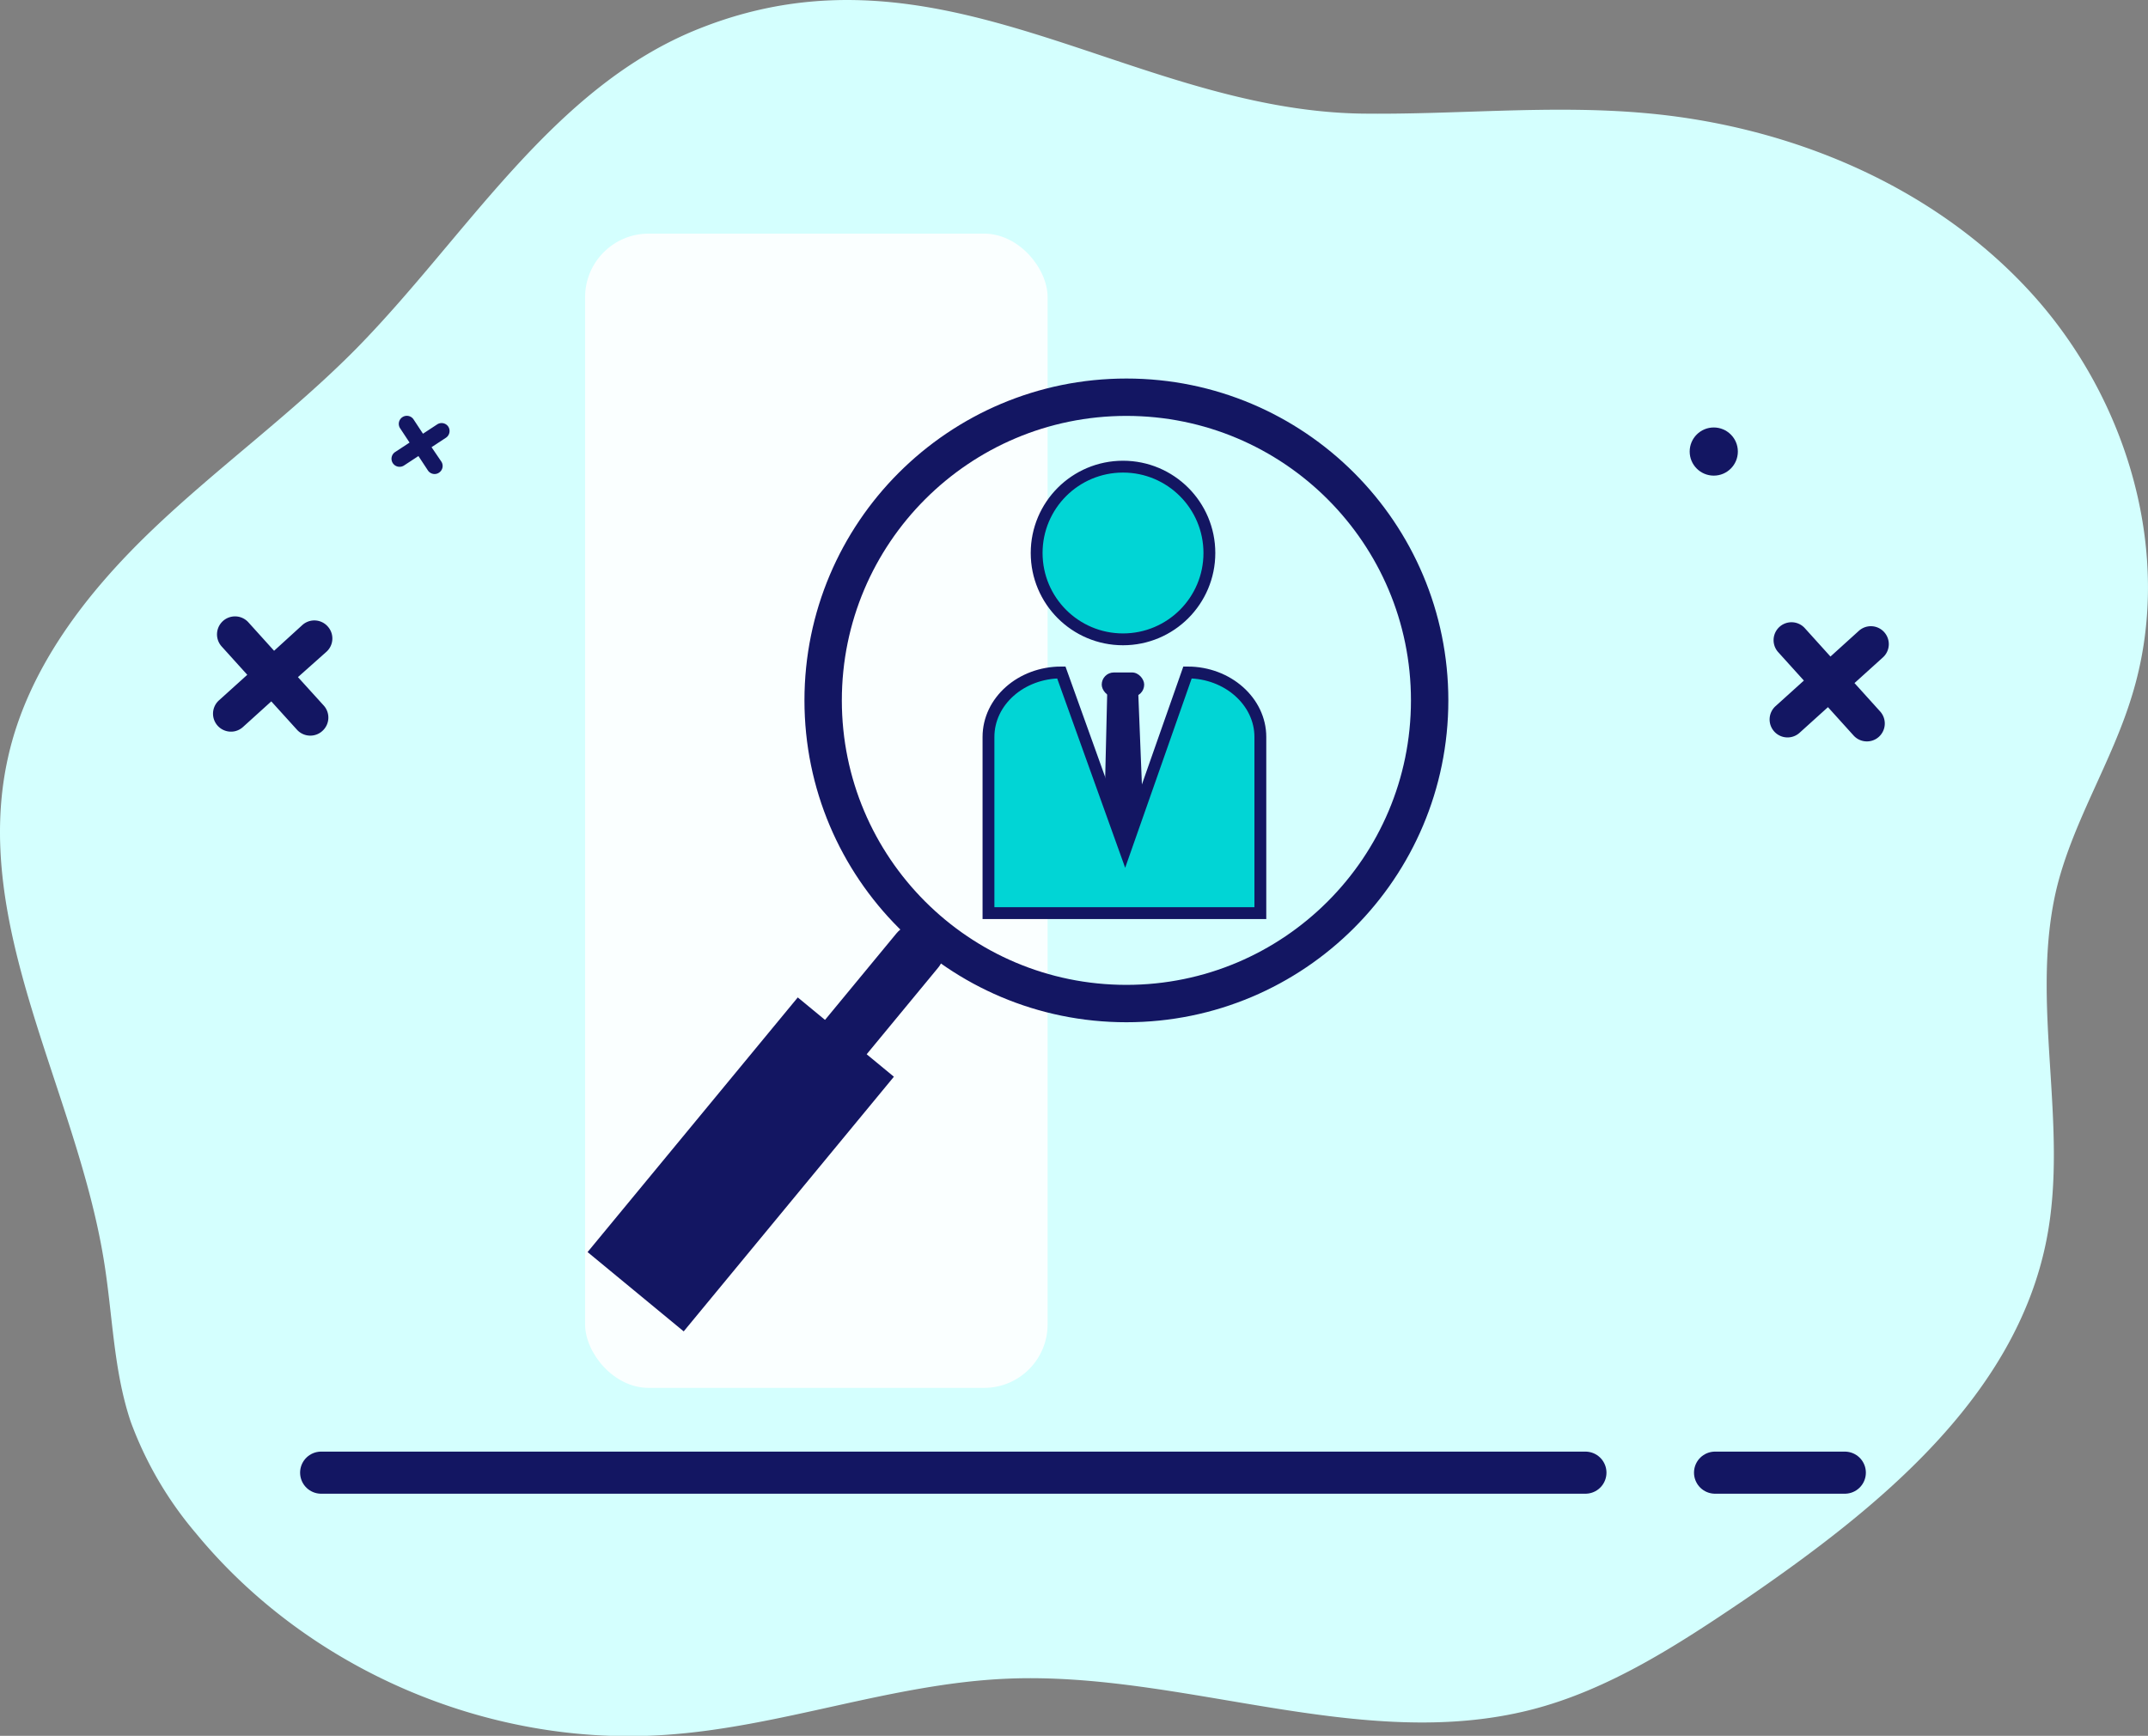<svg xmlns="http://www.w3.org/2000/svg" viewBox="0 0 368.33 297.73"><rect x="0" y="0" width="368.33" height="297.73" fill="#808080" stroke="none"/><defs><style>.cls-1{isolation:isolate;}.cls-2{fill:#d4fffe;}.cls-3{fill:#131662;}.cls-4,.cls-6,.cls-7{fill:none;}.cls-4,.cls-6,.cls-7,.cls-8{stroke:#131662;stroke-linecap:round;stroke-miterlimit:10;}.cls-4{stroke-width:7.22px;}.cls-5{fill:#fff;opacity:0.88;mix-blend-mode:soft-light;}.cls-6{stroke-width:6.41px;}.cls-7{stroke-width:9.26px;}.cls-8{fill:#01d5d5;stroke-width:2.03px;}</style></defs><g class="cls-1"><g id="Layer_2" data-name="Layer 2"><g id="Layer_1-2" data-name="Layer 1"><path class="cls-2" d="M120,4.87C94.72,14.85,80,40.58,61,59.89c-11,11.12-23.7,20.29-34.9,31S4.8,114.6,1.39,129.85C-5.1,158.66,13,186.83,17.78,216c1.55,9.34,1.63,18.91,4.63,27.84A63,63,0,0,0,33.61,263c19.23,23.38,50.07,36.6,80.27,34.58,20-1.3,39-8.85,59-9.66,30-1.22,60.46,12.74,89.6,5.35,13.39-3.4,25.32-11.2,36.84-19,22.73-15.58,46.34-34.65,51.62-61.68,3.89-19.88-3-40.82,1.78-60.46,2.84-11.36,9.42-21.51,12.83-32.71,7.38-23.78-.49-50.8-17.29-69.22S306.87,21.59,282.12,19.4c-16.32-1.46-32.63.32-48.94.08C193.41,18.67,161.27-11.52,120,4.87Z"/><path class="cls-3" d="M56.18,107.43a3.07,3.07,0,0,0-4.34-.22L47,111.62l-4.4-4.87A3.07,3.07,0,1,0,38,110.87l4.4,4.87-4.87,4.4a3.08,3.08,0,0,0,2.79,5.27,3.12,3.12,0,0,0,1.34-.71l4.86-4.4,4.41,4.87a3.08,3.08,0,0,0,3,.92,3,3,0,0,0,1.33-.7A3.08,3.08,0,0,0,55.5,121l-4.41-4.86L56,111.77A3.07,3.07,0,0,0,56.18,107.43Z"/><path class="cls-3" d="M323.09,108.42a3.07,3.07,0,0,0-4.34-.22l-4.87,4.41-4.4-4.87a3.07,3.07,0,0,0-4.56,4.12l4.4,4.87-4.87,4.4a3.08,3.08,0,0,0-.21,4.34,3.07,3.07,0,0,0,4.34.22l4.87-4.4,4.4,4.87a3.08,3.08,0,0,0,3,.92,3,3,0,0,0,1.33-.7,3.08,3.08,0,0,0,.22-4.35L318,117.16l4.87-4.4A3.07,3.07,0,0,0,323.09,108.42Z"/><path class="cls-3" d="M76.86,73.16A1.38,1.38,0,0,0,75,72.77l-2.47,1.62-1.62-2.46a1.38,1.38,0,0,0-2.31,1.51l1.63,2.47-2.47,1.62a1.38,1.38,0,0,0,.88,2.53,1.4,1.4,0,0,0,.64-.22l2.47-1.62,1.62,2.46a1.38,1.38,0,0,0,1.27.62,1.31,1.31,0,0,0,.64-.23,1.37,1.37,0,0,0,.39-1.91L74,76.7l2.47-1.62A1.39,1.39,0,0,0,76.86,73.16Z"/><line class="cls-4" x1="294.09" y1="252.59" x2="316.34" y2="252.59"/><line class="cls-4" x1="55.07" y1="252.59" x2="271.86" y2="252.59"/><circle class="cls-3" cx="293.87" cy="77.45" r="4.13"/><rect class="cls-5" x="100.33" y="40.07" width="79.31" height="197.98" rx="10.9"/><circle class="cls-6" cx="193.15" cy="120.13" r="52"/><rect class="cls-3" x="116.34" y="171.4" width="21.37" height="56.63" transform="translate(156.16 -35.17) rotate(39.53)"/><line class="cls-7" x1="157.29" y1="163.04" x2="140.51" y2="183.37"/><circle class="cls-8" cx="192.57" cy="94.85" r="14.81"/><polygon class="cls-3" points="196.62 154.92 189 154.92 189.88 118.01 195.15 118.01 196.62 154.92"/><rect class="cls-3" x="188.92" y="115.34" width="7.28" height="4.17" rx="2.08"/><path class="cls-8" d="M216.12,156.62H169.5V126.4c0-6.11,5.59-11.06,12.49-11.06l10.94,30.47,10.7-30.47c6.9,0,12.49,5,12.49,11.06Z"/></g></g></g></svg>